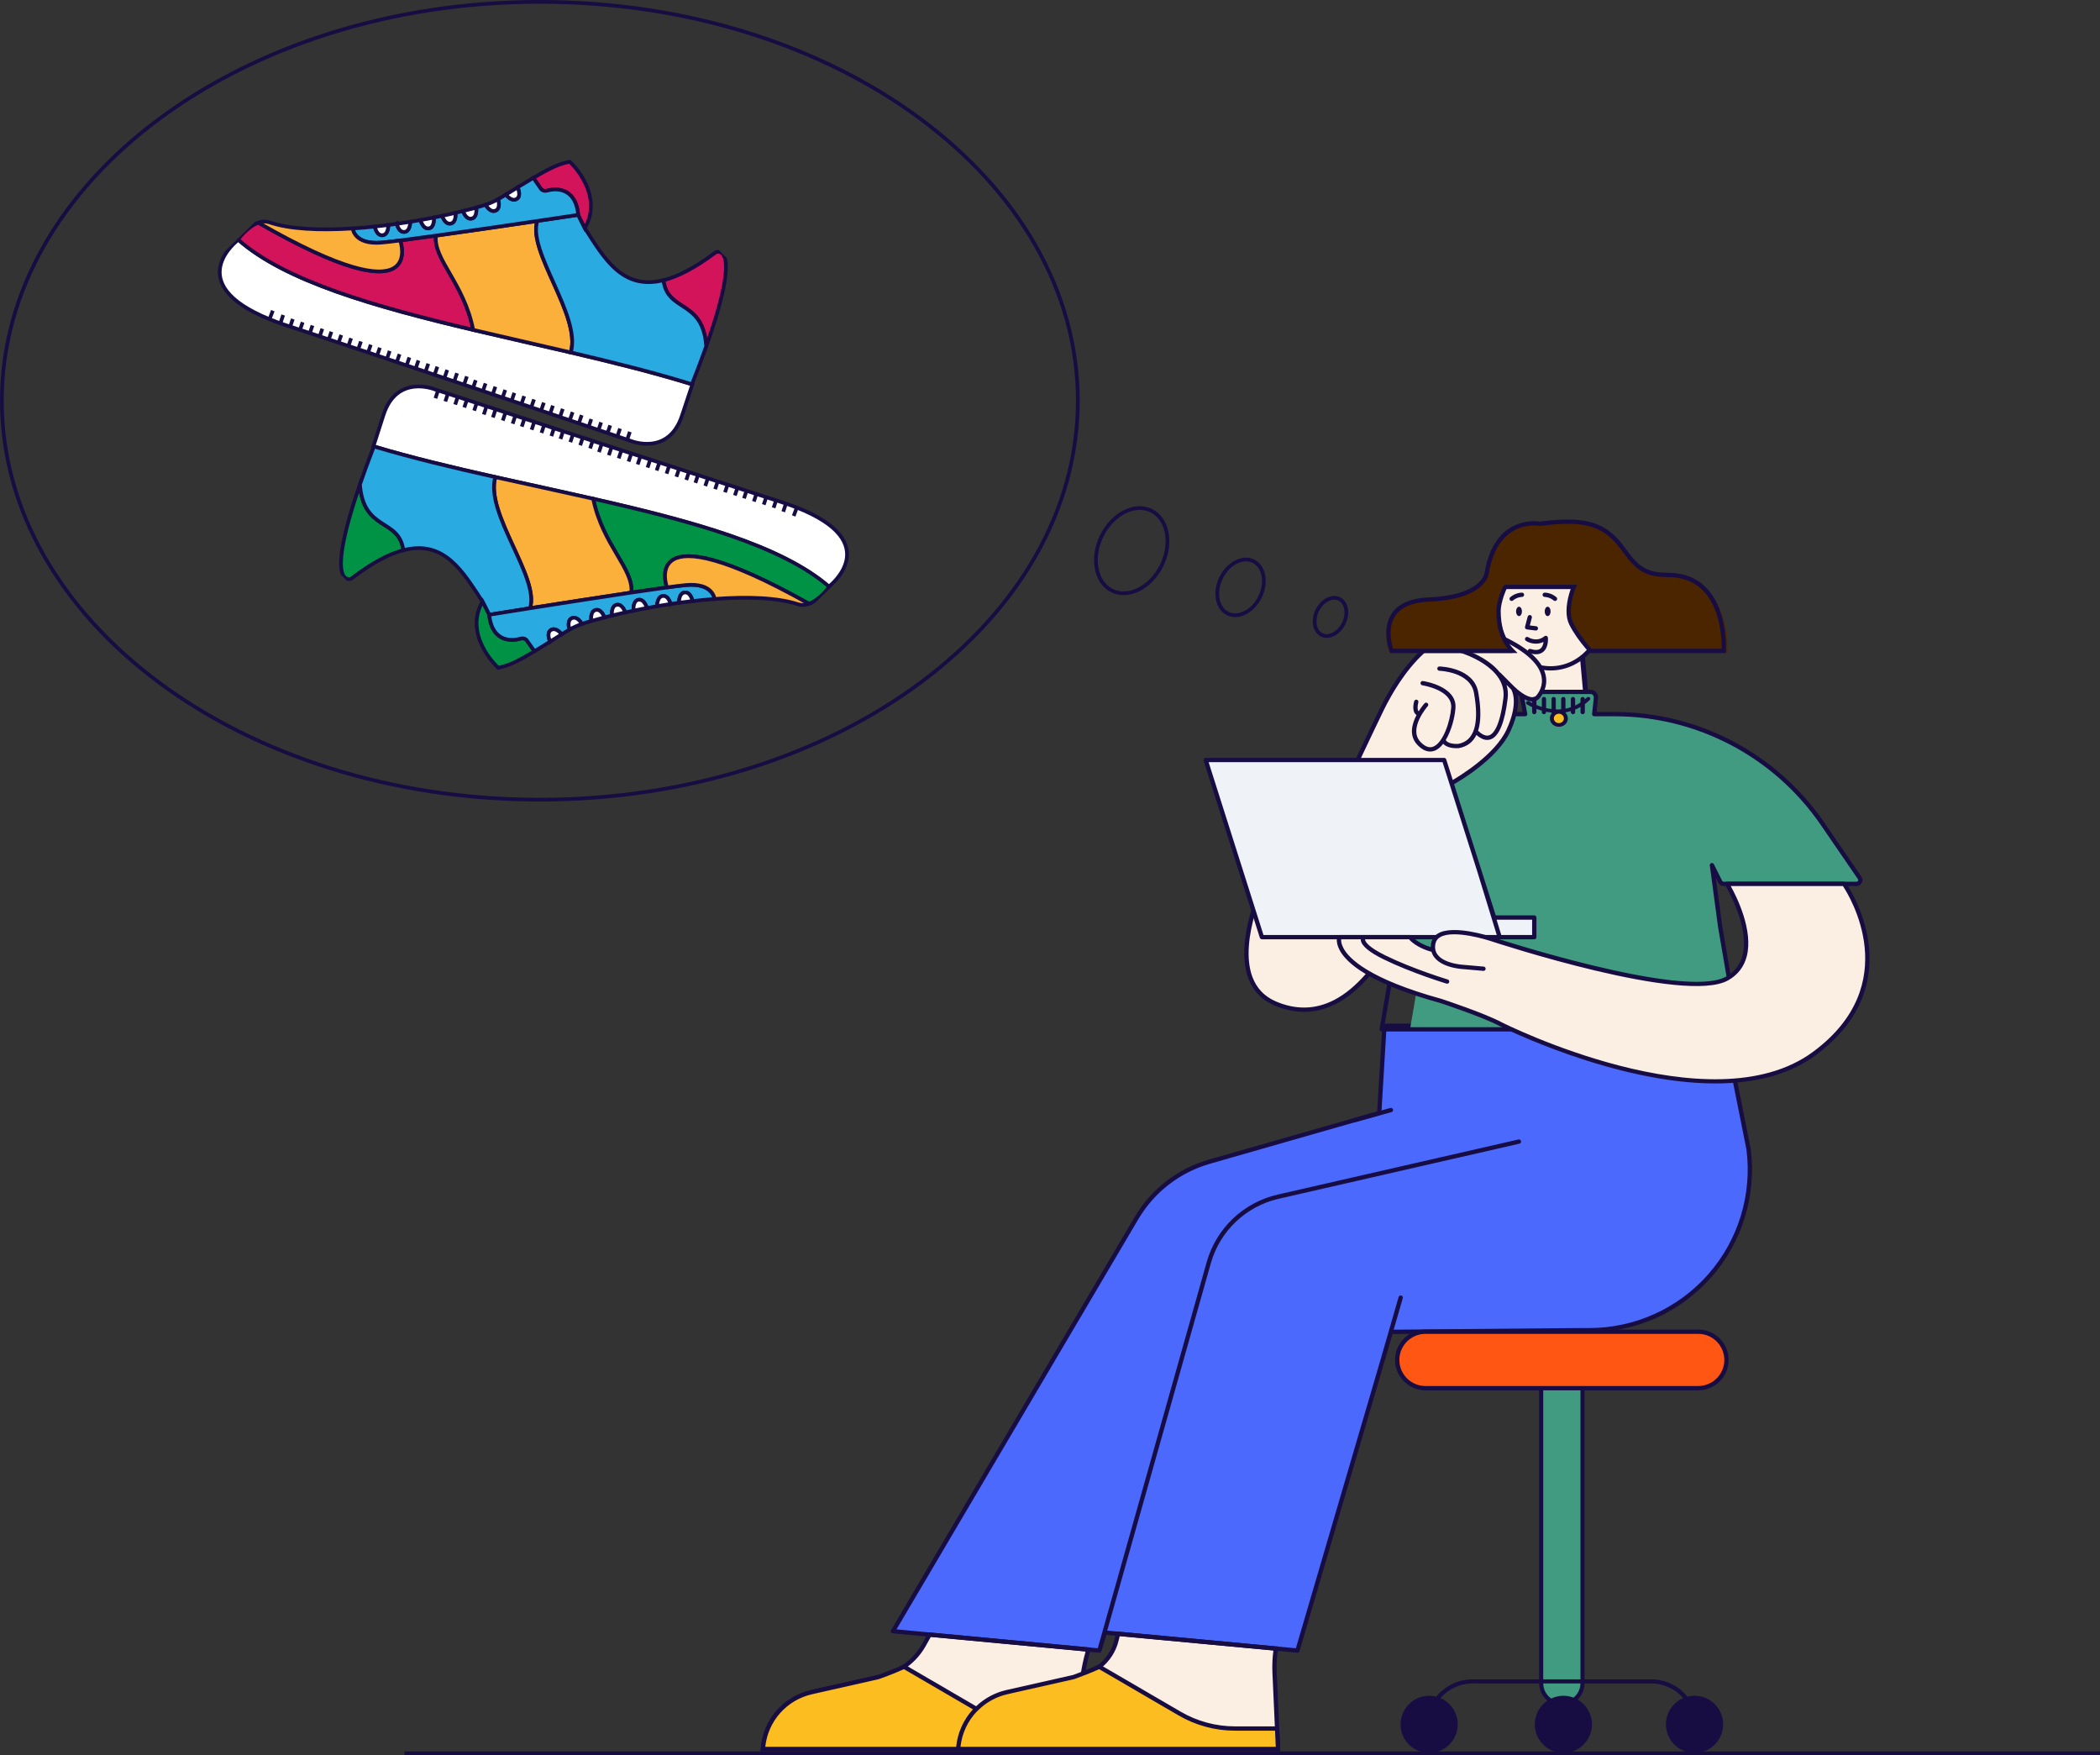 <svg width="566" height="473" viewBox="0 0 566 473" fill="none" xmlns="http://www.w3.org/2000/svg">
<rect x="0" y="0" width="566" height="473" fill="#333333" stroke="none"/>
<g clip-path="url(#clip0_866_3432)">
<path d="M126.643 57.218C126.651 58.226 126.739 59.143 126.623 60.036C126.581 60.35 126.062 60.783 125.72 60.824C125.453 60.86 124.924 60.402 124.866 60.104C124.725 59.412 124.785 58.68 124.801 57.961C124.817 57.872 124.854 57.787 124.91 57.715C124.965 57.642 125.038 57.585 125.12 57.546C125.585 57.415 126.054 57.337 126.643 57.218Z" fill="white" stroke="#170D42" stroke-miterlimit="10"/>
<path d="M113.074 60.056C113.731 59.923 114.264 59.819 114.914 59.689C115.027 60.441 115.235 61.148 115.197 61.844C115.179 62.18 114.735 62.717 114.431 62.76C114.126 62.803 113.574 62.412 113.441 62.085C113.2 61.489 113.193 60.802 113.074 60.056Z" fill="white" stroke="#170D42" stroke-miterlimit="10"/>
<path d="M120.988 58.412C120.894 59.186 120.884 59.816 120.708 60.393C120.658 60.557 119.931 60.734 119.832 60.624C119.434 60.175 119.159 59.615 118.731 58.922L120.988 58.412Z" fill="white" stroke="#170D42" stroke-miterlimit="10"/>
<path d="M130.809 56.273L132.621 55.85C132.614 56.458 132.71 56.989 132.558 57.442C132.488 57.657 131.794 57.92 131.649 57.809C131.222 57.488 130.929 56.988 130.584 56.56C130.66 56.465 130.734 56.368 130.809 56.273Z" fill="white" stroke="#170D42" stroke-miterlimit="10"/>
<path d="M99.863 62.429C100.739 62.29 101.272 62.203 102.073 62.068C101.928 62.658 101.909 63.13 101.681 63.491C101.562 63.677 100.956 63.797 100.773 63.663C100.436 63.422 100.239 62.969 99.863 62.429Z" fill="white" stroke="#170D42" stroke-miterlimit="10"/>
<path d="M107.052 61.223L108.82 60.875C109.06 61.56 108.868 62.031 108.239 62.188C107.609 62.345 107.224 62.004 107.052 61.223Z" fill="white" stroke="#170D42" stroke-miterlimit="10"/>
<path d="M186.609 103.6L183.818 112.004C180.15 123.055 169.954 118.799 169.954 118.799L169.16 118.531L166.515 117.636L163.869 116.741L161.427 115.919L158.783 115.026C153.244 113.155 146.027 110.719 138.017 108.021L135.574 107.198L132.924 106.317L130.279 105.417L127.634 104.525C119.137 101.669 110.223 98.676 101.77 95.852C100.951 95.576 100.133 95.304 99.326 95.034L96.68 94.154C95.787 93.858 94.904 93.564 94.032 93.272L91.382 92.388C90.487 92.09 89.604 91.796 88.733 91.505L86.281 90.698L83.631 89.808L80.981 88.93L78.322 88.061L77.174 87.683C75.571 87.154 74.097 86.617 72.754 86.072C48.497 76.29 64.258 64.579 64.258 64.579C76.913 75.82 101.26 82.684 127.641 88.933C136.306 90.986 145.193 92.97 153.957 95.023C165.297 97.672 176.424 100.436 186.609 103.6Z" fill="white" stroke="#170D42" stroke-miterlimit="10"/>
<path d="M72.645 86.031L73.525 83.722" stroke="#170D42" stroke-miterlimit="10"/>
<path d="M75.607 87.006L76.332 84.889" stroke="#170D42" stroke-miterlimit="10"/>
<path d="M78.192 88.086L78.916 85.967" stroke="#170D42" stroke-miterlimit="10"/>
<path d="M80.843 88.96L81.567 86.843" stroke="#170D42" stroke-miterlimit="10"/>
<path d="M83.496 89.835L84.219 87.717" stroke="#170D42" stroke-miterlimit="10"/>
<path d="M86.147 90.709L86.872 88.592" stroke="#170D42" stroke-miterlimit="10"/>
<path d="M88.596 91.516L89.32 89.398" stroke="#170D42" stroke-miterlimit="10"/>
<path d="M91.248 92.39L91.973 90.273" stroke="#170D42" stroke-miterlimit="10"/>
<path d="M93.9 93.266L94.623 91.148" stroke="#170D42" stroke-miterlimit="10"/>
<path d="M96.551 94.14L97.275 92.021" stroke="#170D42" stroke-miterlimit="10"/>
<path d="M99.203 95.013L99.928 92.896" stroke="#170D42" stroke-miterlimit="10"/>
<path d="M101.652 95.821L102.375 93.702" stroke="#170D42" stroke-miterlimit="10"/>
<path d="M104.303 96.694L105.028 94.577" stroke="#170D42" stroke-miterlimit="10"/>
<path d="M106.955 97.57L107.68 95.45" stroke="#170D42" stroke-miterlimit="10"/>
<path d="M109.607 98.444L110.331 96.327" stroke="#170D42" stroke-miterlimit="10"/>
<path d="M112.055 99.251L112.779 97.133" stroke="#170D42" stroke-miterlimit="10"/>
<path d="M114.707 100.125L115.432 98.008" stroke="#170D42" stroke-miterlimit="10"/>
<path d="M117.156 100.933L117.879 98.814" stroke="#170D42" stroke-miterlimit="10"/>
<path d="M119.807 101.806L120.532 99.689" stroke="#170D42" stroke-miterlimit="10"/>
<path d="M122.459 102.682L123.184 100.562" stroke="#170D42" stroke-miterlimit="10"/>
<path d="M125.111 103.556L125.836 101.439" stroke="#170D42" stroke-miterlimit="10"/>
<path d="M127.492 104.568L128.215 102.45" stroke="#170D42" stroke-miterlimit="10"/>
<path d="M130.144 105.441L130.868 103.324" stroke="#170D42" stroke-miterlimit="10"/>
<path d="M132.795 106.315L133.52 104.198" stroke="#170D42" stroke-miterlimit="10"/>
<path d="M135.448 107.19L136.172 105.071" stroke="#170D42" stroke-miterlimit="10"/>
<path d="M137.896 107.996L138.62 105.879" stroke="#170D42" stroke-miterlimit="10"/>
<path d="M140.547 108.872L141.271 106.754" stroke="#170D42" stroke-miterlimit="10"/>
<path d="M143.199 109.746L143.924 107.629" stroke="#170D42" stroke-miterlimit="10"/>
<path d="M145.852 110.621L146.575 108.502" stroke="#170D42" stroke-miterlimit="10"/>
<path d="M148.299 111.427L149.024 109.31" stroke="#170D42" stroke-miterlimit="10"/>
<path d="M150.953 112.302L151.676 110.183" stroke="#170D42" stroke-miterlimit="10"/>
<path d="M153.603 113.177L154.328 111.06" stroke="#170D42" stroke-miterlimit="10"/>
<path d="M156.051 113.984L156.775 111.866" stroke="#170D42" stroke-miterlimit="10"/>
<path d="M158.635 115.062L159.36 112.945" stroke="#170D42" stroke-miterlimit="10"/>
<path d="M161.289 115.937L162.012 113.819" stroke="#170D42" stroke-miterlimit="10"/>
<path d="M163.736 116.743L164.461 114.626" stroke="#170D42" stroke-miterlimit="10"/>
<path d="M166.389 117.618L167.112 115.5" stroke="#170D42" stroke-miterlimit="10"/>
<path d="M169.041 118.492L169.764 116.373" stroke="#170D42" stroke-miterlimit="10"/>
<path d="M110.572 59.774C110.575 59.698 110.573 59.654 110.573 59.654" stroke="#170D42" stroke-miterlimit="10"/>
<path d="M106.95 60.323C106.927 60.228 106.916 60.168 106.916 60.168" stroke="#170D42" stroke-miterlimit="10"/>
<path d="M122.755 57.372L122.751 57.336" stroke="#170D42" stroke-miterlimit="10"/>
<path d="M119.178 58.17L119.166 58.13" stroke="#170D42" stroke-miterlimit="10"/>
<path d="M128.347 55.951C128.349 55.942 128.348 55.934 128.344 55.926" stroke="#170D42" stroke-miterlimit="10"/>
<path d="M124.804 56.88L124.791 56.835" stroke="#170D42" stroke-miterlimit="10"/>
<path d="M130.897 55.181L130.874 55.143" stroke="#170D42" stroke-miterlimit="10"/>
<path d="M139.489 50.505L139.479 50.495" stroke="#170D42" stroke-miterlimit="10"/>
<path d="M136.365 52.429C136.355 52.42 136.346 52.411 136.338 52.401" stroke="#170D42" stroke-miterlimit="10"/>
<path d="M116.933 58.632L116.926 58.566" stroke="#170D42" stroke-miterlimit="10"/>
<path d="M127.524 88.891L127.526 88.889" stroke="#170D42" stroke-miterlimit="10"/>
<path d="M190.357 93.461L190.345 93.341" stroke="#170D42" stroke-miterlimit="10"/>
<path d="M178.808 75.525L178.804 75.48" stroke="#170D42" stroke-miterlimit="10"/>
<path d="M127.52 88.883C101.141 82.645 76.784 75.778 64.139 64.54C64.139 64.54 66.645 61.086 69.643 60.009C115.676 86.47 107.865 64.799 107.865 64.799C110.502 64.464 113.824 64.013 117.476 63.497C116.767 69.936 125.066 76.295 127.52 88.883Z" fill="#D4145A" stroke="#170D42" stroke-miterlimit="10"/>
<path d="M153.842 94.979C145.078 92.927 136.187 90.938 127.534 88.897C125.072 76.304 116.775 69.944 117.491 63.513C126.259 62.291 136.968 60.722 144.838 59.56C142.051 67.752 156.751 85.159 153.842 94.979Z" fill="#FBB03B" stroke="#170D42" stroke-miterlimit="10"/>
<path d="M190.346 93.341C189.48 80.597 179.918 84.259 178.808 75.524C182.664 74.567 187.277 72.224 192.915 67.989C192.919 67.987 200.534 64.638 190.346 93.341Z" fill="#D4145A" stroke="#170D42" stroke-miterlimit="10"/>
<path d="M190.345 93.341C189.269 96.376 187.992 99.768 186.492 103.555C176.309 100.392 165.18 97.627 153.842 94.97C156.751 85.149 142.054 67.746 144.828 59.537C151.29 58.579 155.84 57.893 155.84 57.893L157.605 61.454C162.815 69.538 167.686 78.276 178.808 75.515C179.918 84.259 189.48 80.597 190.345 93.341Z" fill="#29ABE2" stroke="#170D42" stroke-miterlimit="10"/>
<path d="M157.605 61.463L155.84 57.902C155.084 49.953 149.103 50.926 147.615 51.354C146.126 51.781 145.645 50.705 145.645 50.705L143.737 47.946C148.938 44.884 150.787 44.179 153.562 43.576C157.344 47.288 161.734 54.514 157.605 61.463Z" fill="#D4145A" stroke="#170D42" stroke-miterlimit="10"/>
<path d="M155.84 57.902C155.84 57.902 151.29 58.588 144.829 59.544C136.96 60.712 126.253 62.279 117.481 63.499C113.819 64.009 110.497 64.459 107.868 64.802C105.559 65.096 103.775 65.302 102.744 65.384C95.495 65.964 95.086 61.703 95.08 61.561C97.041 61.444 99.015 61.271 101.024 61.052C101.024 61.052 101.473 63.528 103.105 63.386C104.738 63.243 104.67 60.717 104.667 60.628C105.426 60.531 106.184 60.429 106.943 60.322L106.951 60.314C107.083 60.852 107.617 62.614 109 62.494C110.427 62.37 110.562 60.284 110.575 59.763C111.498 59.612 112.415 59.457 113.327 59.297C113.327 59.297 113.983 61.811 115.602 61.535C117.076 61.292 116.968 59.03 116.935 58.62C117.696 58.475 118.447 58.319 119.188 58.153C119.288 58.464 119.991 60.51 121.483 60.224C122.974 59.938 122.798 57.667 122.766 57.355C123.46 57.196 124.141 57.029 124.809 56.856C124.921 57.182 125.673 59.208 127.145 58.877C128.617 58.547 128.387 56.187 128.352 55.927C128.784 55.805 129.214 55.684 129.639 55.568C130.065 55.451 130.487 55.311 130.904 55.164C131.063 55.456 132.147 57.315 133.549 56.756C135.018 56.17 134.309 53.842 134.257 53.675C134.652 53.463 135.038 53.242 135.423 52.999C135.747 52.8 136.063 52.604 136.373 52.411C136.564 52.669 137.898 54.38 139.216 53.632C140.581 52.856 139.583 50.675 139.495 50.488C141.132 49.485 142.531 48.644 143.744 47.929L145.654 50.687C145.654 50.687 146.133 51.766 147.623 51.337C149.113 50.908 155.085 49.952 155.84 57.902Z" fill="#29ABE2" stroke="#170D42" stroke-miterlimit="10"/>
<path d="M69.637 60.015C70.573 59.642 71.608 59.599 72.57 59.894C77.982 61.769 86.157 62.141 95.07 61.566C95.083 61.7 95.492 65.961 102.741 65.381C103.772 65.299 105.556 65.093 107.865 64.799C107.865 64.799 115.676 86.47 69.637 60.015Z" fill="#FBB03B" stroke="#170D42" stroke-miterlimit="10"/>
<path d="M103.096 63.389C101.464 63.531 101.015 61.055 101.015 61.055C102.228 60.928 103.443 60.787 104.658 60.632C104.66 60.72 104.698 63.249 103.096 63.389Z" fill="white" stroke="#170D42" stroke-miterlimit="10"/>
<path d="M108.998 62.502C107.612 62.625 107.085 60.857 106.95 60.322C108.162 60.151 109.372 59.968 110.577 59.774C110.56 60.292 110.425 62.378 108.998 62.502Z" fill="white" stroke="#170D42" stroke-miterlimit="10"/>
<path d="M115.6 61.542C113.986 61.814 113.326 59.304 113.326 59.304C114.543 59.089 115.746 58.864 116.933 58.628C116.966 59.037 117.068 61.294 115.6 61.542Z" fill="white" stroke="#170D42" stroke-miterlimit="10"/>
<path d="M121.475 60.24C119.988 60.522 119.282 58.482 119.18 58.169C120.396 57.912 121.588 57.645 122.757 57.37C122.788 57.682 122.971 59.953 121.475 60.24Z" fill="white" stroke="#170D42" stroke-miterlimit="10"/>
<path d="M127.139 58.899C125.66 59.235 124.914 57.204 124.803 56.877C126.02 56.574 127.201 56.264 128.346 55.948C128.384 56.209 128.65 58.562 127.139 58.899Z" fill="white" stroke="#170D42" stroke-miterlimit="10"/>
<path d="M133.541 56.773C132.139 57.332 131.059 55.469 130.896 55.181C132.054 54.775 133.178 54.277 134.257 53.691C134.302 53.857 135.01 56.187 133.541 56.773Z" fill="white" stroke="#170D42" stroke-miterlimit="10"/>
<path d="M139.209 53.648C137.89 54.397 136.556 52.685 136.365 52.428C137.487 51.729 138.523 51.092 139.471 50.518C139.471 50.518 139.482 50.507 139.486 50.503C139.581 50.686 140.573 52.873 139.209 53.648Z" fill="white" stroke="#170D42" stroke-miterlimit="10"/>
<path d="M161.062 166.064C161.044 165.056 160.947 164.139 161.054 163.246C161.093 162.929 161.607 162.494 161.95 162.447C162.215 162.41 162.745 162.855 162.81 163.161C162.957 163.85 162.909 164.585 162.896 165.301C162.881 165.391 162.845 165.476 162.79 165.549C162.735 165.622 162.664 165.681 162.581 165.72C162.125 165.864 161.649 165.937 161.062 166.064Z" fill="white" stroke="#170D42" stroke-miterlimit="10"/>
<path d="M174.605 163.095C173.949 163.232 173.425 163.349 172.769 163.478C172.642 162.734 172.433 162.022 172.466 161.325C172.481 160.986 172.919 160.446 173.225 160.401C173.531 160.357 174.084 160.74 174.219 161.065C174.461 161.66 174.476 162.349 174.605 163.095Z" fill="white" stroke="#170D42" stroke-miterlimit="10"/>
<path d="M166.706 164.813C166.791 164.039 166.795 163.41 166.966 162.831C167.015 162.665 167.739 162.482 167.832 162.583C168.235 163.027 168.514 163.586 168.95 164.274C168.107 164.481 167.543 164.616 166.706 164.813Z" fill="white" stroke="#170D42" stroke-miterlimit="10"/>
<path d="M156.904 167.048C156.382 167.178 155.861 167.304 155.097 167.49C155.104 166.882 154.998 166.352 155.145 165.896C155.214 165.681 155.904 165.41 156.05 165.519C156.48 165.838 156.778 166.333 157.127 166.76C157.052 166.855 156.978 166.952 156.904 167.048Z" fill="white" stroke="#170D42" stroke-miterlimit="10"/>
<path d="M187.786 160.581L185.575 160.972C185.714 160.382 185.725 159.896 185.953 159.544C186.072 159.358 186.674 159.234 186.859 159.365C187.211 159.603 187.408 160.051 187.786 160.581Z" fill="white" stroke="#170D42" stroke-miterlimit="10"/>
<path d="M180.614 161.865C179.981 161.998 179.436 162.118 178.846 162.233C178.6 161.551 178.792 161.083 179.416 160.914C180.04 160.745 180.436 161.087 180.614 161.865Z" fill="white" stroke="#170D42" stroke-miterlimit="10"/>
<path d="M100.645 120.27L103.351 111.839C106.913 100.753 117.151 104.91 117.151 104.91L117.946 105.177L120.603 106.043L123.259 106.909L125.711 107.708L128.367 108.574C133.922 110.389 141.163 112.754 149.194 115.375L151.644 116.172L154.3 117.038L156.955 117.902L159.61 118.766C168.132 121.537 177.078 124.446 185.559 127.188L188.011 127.98L190.664 128.843L193.317 129.706L195.969 130.567L198.621 131.428L201.076 132.218L203.728 133.079L206.378 133.938L209.041 134.789L210.195 135.161C211.804 135.674 213.283 136.196 214.631 136.727C238.995 146.268 223.349 158.134 223.349 158.134C210.584 147.016 186.171 140.39 159.723 134.408C151.064 132.394 142.156 130.5 133.375 128.534C122.014 125.99 110.859 123.333 100.645 120.27Z" fill="white" stroke="#170D42" stroke-miterlimit="10"/>
<path d="M214.777 136.725L213.919 139.042" stroke="#170D42" stroke-miterlimit="10"/>
<path d="M211.805 135.778L211.101 137.901" stroke="#170D42" stroke-miterlimit="10"/>
<path d="M209.21 134.722L208.506 136.849" stroke="#170D42" stroke-miterlimit="10"/>
<path d="M206.551 133.875L205.845 136" stroke="#170D42" stroke-miterlimit="10"/>
<path d="M203.89 133.026L203.186 135.152" stroke="#170D42" stroke-miterlimit="10"/>
<path d="M201.23 132.178L200.525 134.303" stroke="#170D42" stroke-miterlimit="10"/>
<path d="M198.772 131.394L198.07 133.519" stroke="#170D42" stroke-miterlimit="10"/>
<path d="M196.112 130.547L195.409 132.67" stroke="#170D42" stroke-miterlimit="10"/>
<path d="M193.451 129.698L192.749 131.823" stroke="#170D42" stroke-miterlimit="10"/>
<path d="M190.792 128.85L190.088 130.974" stroke="#170D42" stroke-miterlimit="10"/>
<path d="M188.131 128.001L187.428 130.126" stroke="#170D42" stroke-miterlimit="10"/>
<path d="M185.676 127.218L184.972 129.344" stroke="#170D42" stroke-miterlimit="10"/>
<path d="M183.016 126.37L182.311 128.495" stroke="#170D42" stroke-miterlimit="10"/>
<path d="M180.355 125.521L179.651 127.647" stroke="#170D42" stroke-miterlimit="10"/>
<path d="M177.694 124.672L176.99 126.798" stroke="#170D42" stroke-miterlimit="10"/>
<path d="M175.237 123.89L174.535 126.015" stroke="#170D42" stroke-miterlimit="10"/>
<path d="M172.578 123.042L171.874 125.165" stroke="#170D42" stroke-miterlimit="10"/>
<path d="M170.123 122.259L169.417 124.384" stroke="#170D42" stroke-miterlimit="10"/>
<path d="M167.461 121.41L166.758 123.536" stroke="#170D42" stroke-miterlimit="10"/>
<path d="M164.8 120.56L164.097 122.687" stroke="#170D42" stroke-miterlimit="10"/>
<path d="M162.141 119.713L161.436 121.838" stroke="#170D42" stroke-miterlimit="10"/>
<path d="M159.75 118.725L159.047 120.851" stroke="#170D42" stroke-miterlimit="10"/>
<path d="M157.089 117.876L156.385 120.002" stroke="#170D42" stroke-miterlimit="10"/>
<path d="M154.43 117.028L153.726 119.154" stroke="#170D42" stroke-miterlimit="10"/>
<path d="M151.769 116.179L151.065 118.305" stroke="#170D42" stroke-miterlimit="10"/>
<path d="M149.312 115.397L148.61 117.522" stroke="#170D42" stroke-miterlimit="10"/>
<path d="M146.652 114.549L145.949 116.673" stroke="#170D42" stroke-miterlimit="10"/>
<path d="M143.991 113.7L143.289 115.825" stroke="#170D42" stroke-miterlimit="10"/>
<path d="M141.332 112.853L140.628 114.976" stroke="#170D42" stroke-miterlimit="10"/>
<path d="M138.875 112.068L138.171 114.194" stroke="#170D42" stroke-miterlimit="10"/>
<path d="M136.215 111.22L135.51 113.345" stroke="#170D42" stroke-miterlimit="10"/>
<path d="M133.554 110.371L132.851 112.497" stroke="#170D42" stroke-miterlimit="10"/>
<path d="M131.098 109.589L130.396 111.714" stroke="#170D42" stroke-miterlimit="10"/>
<path d="M128.505 108.535L127.799 110.66" stroke="#170D42" stroke-miterlimit="10"/>
<path d="M125.843 107.686L125.14 109.812" stroke="#170D42" stroke-miterlimit="10"/>
<path d="M123.387 106.904L122.685 109.029" stroke="#170D42" stroke-miterlimit="10"/>
<path d="M120.727 106.057L120.024 108.18" stroke="#170D42" stroke-miterlimit="10"/>
<path d="M118.066 105.207L117.364 107.332" stroke="#170D42" stroke-miterlimit="10"/>
<path d="M177.107 163.351C177.106 163.428 177.109 163.471 177.109 163.471" stroke="#170D42" stroke-miterlimit="10"/>
<path d="M180.725 162.766L180.76 162.92" stroke="#170D42" stroke-miterlimit="10"/>
<path d="M164.948 165.872L164.952 165.908" stroke="#170D42" stroke-miterlimit="10"/>
<path d="M168.516 165.036L168.528 165.076" stroke="#170D42" stroke-miterlimit="10"/>
<path d="M159.371 167.349L159.372 167.373" stroke="#170D42" stroke-miterlimit="10"/>
<path d="M162.904 166.385L162.919 166.428" stroke="#170D42" stroke-miterlimit="10"/>
<path d="M153.489 169.661L153.497 169.67" stroke="#170D42" stroke-miterlimit="10"/>
<path d="M156.829 168.141L156.852 168.18" stroke="#170D42" stroke-miterlimit="10"/>
<path d="M148.282 172.9L148.293 172.911" stroke="#170D42" stroke-miterlimit="10"/>
<path d="M151.387 170.945L151.416 170.975" stroke="#170D42" stroke-miterlimit="10"/>
<path d="M170.757 164.556L170.764 164.622" stroke="#170D42" stroke-miterlimit="10"/>
<path d="M159.871 134.399L159.871 134.402" stroke="#170D42" stroke-miterlimit="10"/>
<path d="M108.718 148.267L108.723 148.313" stroke="#170D42" stroke-miterlimit="10"/>
<path d="M159.871 134.402C186.316 140.387 210.728 147.013 223.496 158.128C223.496 158.128 221.025 161.605 218.04 162.707C171.741 136.706 179.765 158.3 179.765 158.3C177.131 158.659 173.814 159.142 170.159 159.687C170.812 153.249 162.453 146.97 159.871 134.402Z" fill="#009245" stroke="#170D42" stroke-miterlimit="10"/>
<path d="M133.494 128.57C142.278 130.538 151.179 132.429 159.871 134.402C162.453 146.97 170.809 153.252 170.159 159.687C161.402 160.993 150.709 162.667 142.849 163.904C145.549 155.679 130.681 138.42 133.494 128.57Z" fill="#FBB03B" stroke="#170D42" stroke-miterlimit="10"/>
<path d="M97.007 130.565C97.997 143.298 107.523 139.545 108.718 148.267C104.871 149.262 100.281 151.65 94.685 155.939C94.682 155.942 87.1 159.365 97.007 130.565Z" fill="#009245" stroke="#170D42" stroke-miterlimit="10"/>
<path d="M97.007 130.565C98.054 127.522 99.296 124.113 100.764 120.309C110.979 123.372 122.133 126.029 133.494 128.57C130.681 138.42 145.551 155.681 142.853 163.912C136.402 164.933 131.861 165.665 131.861 165.665L130.055 162.124C124.759 154.087 119.813 145.408 108.713 148.271C107.523 139.545 97.997 143.298 97.007 130.565Z" fill="#29ABE2" stroke="#170D42" stroke-miterlimit="10"/>
<path d="M130.055 162.124L131.854 165.667C132.687 173.609 138.659 172.578 140.145 172.135C141.63 171.693 142.118 172.766 142.118 172.766L144.063 175.498C138.89 178.61 137.05 179.334 134.284 179.97C130.457 176.293 125.997 169.109 130.055 162.124Z" fill="#009245" stroke="#170D42" stroke-miterlimit="10"/>
<path d="M131.858 165.662C131.858 165.662 136.402 164.933 142.849 163.91C150.708 162.669 161.393 161.002 170.161 159.691C173.817 159.145 177.134 158.662 179.768 158.303C182.073 157.986 183.856 157.76 184.88 157.676C192.12 157.027 192.573 161.284 192.586 161.418C190.634 161.563 188.649 161.753 186.649 161.985C186.649 161.985 186.174 159.514 184.542 159.672C182.911 159.831 183.005 162.357 183.007 162.445C182.248 162.547 181.49 162.657 180.734 162.773L180.726 162.78C180.59 162.244 180.038 160.488 178.655 160.62C177.231 160.756 177.114 162.845 177.108 163.368C176.186 163.526 175.27 163.689 174.359 163.859C174.359 163.859 173.674 161.358 172.063 161.645C170.599 161.907 170.722 164.161 170.759 164.57C170.007 164.726 169.261 164.886 168.52 165.053C168.417 164.742 167.69 162.708 166.207 163C164.725 163.292 164.916 165.57 164.954 165.881C164.262 166.049 163.578 166.217 162.903 166.388C162.789 166.061 162.015 164.045 160.546 164.391C159.077 164.736 159.328 167.087 159.366 167.35C158.934 167.472 158.503 167.595 158.086 167.723C157.67 167.852 157.241 167.989 156.828 168.142C156.665 167.85 155.563 166.003 154.164 166.574C152.701 167.175 153.433 169.5 153.486 169.661C153.096 169.878 152.721 170.11 152.327 170.349C152.007 170.554 151.692 170.752 151.384 170.948C151.189 170.691 149.841 168.995 148.529 169.754C147.172 170.543 148.19 172.713 148.281 172.901C146.653 173.919 145.263 174.776 144.056 175.502L142.12 172.761C142.12 172.761 141.629 171.688 140.145 172.132C138.661 172.577 132.692 173.607 131.858 165.662Z" fill="#29ABE2" stroke="#170D42" stroke-miterlimit="10"/>
<path d="M218.039 162.709C217.106 163.09 216.073 163.143 215.108 162.858C209.678 161.037 201.499 160.743 192.593 161.406C192.579 161.272 192.127 157.013 184.886 157.664C183.854 157.755 182.073 157.98 179.774 158.291C179.765 158.3 171.741 136.706 218.039 162.709Z" fill="#FBB03B" stroke="#170D42" stroke-miterlimit="10"/>
<path d="M184.547 159.662C186.178 159.503 186.653 161.974 186.653 161.974C185.44 162.113 184.226 162.267 183.012 162.434C183.007 162.349 182.942 159.822 184.547 159.662Z" fill="white" stroke="#170D42" stroke-miterlimit="10"/>
<path d="M178.653 160.606C180.034 160.477 180.588 162.23 180.725 162.766C179.515 162.95 178.309 163.146 177.107 163.354C177.113 162.831 177.221 160.75 178.653 160.606Z" fill="white" stroke="#170D42" stroke-miterlimit="10"/>
<path d="M172.06 161.633C173.671 161.346 174.356 163.847 174.356 163.847C173.142 164.074 171.94 164.315 170.756 164.558C170.722 164.149 170.598 161.893 172.06 161.633Z" fill="white" stroke="#170D42" stroke-miterlimit="10"/>
<path d="M166.201 162.991C167.687 162.696 168.414 164.73 168.514 165.044C167.301 165.31 166.112 165.594 164.945 165.875C164.912 165.562 164.707 163.292 166.201 162.991Z" fill="white" stroke="#170D42" stroke-miterlimit="10"/>
<path d="M160.546 164.388C162.015 164.042 162.787 166.06 162.904 166.385C161.687 166.699 160.509 167.021 159.369 167.35C159.329 167.092 159.042 164.737 160.546 164.388Z" fill="white" stroke="#170D42" stroke-miterlimit="10"/>
<path d="M154.167 166.574C155.566 166.003 156.668 167.85 156.83 168.142C155.68 168.558 154.564 169.064 153.493 169.657C153.436 169.5 152.704 167.175 154.167 166.574Z" fill="white" stroke="#170D42" stroke-miterlimit="10"/>
<path d="M148.532 169.754C149.844 168.995 151.192 170.691 151.387 170.948C150.27 171.654 149.241 172.301 148.299 172.889C148.299 172.889 148.29 172.898 148.285 172.903C148.193 172.713 147.175 170.543 148.532 169.754Z" fill="white" stroke="#170D42" stroke-miterlimit="10"/>
</g>
<path d="M290.5 108C290.5 137.628 274.322 164.492 248.086 183.966C221.85 203.44 185.582 215.5 145.5 215.5C105.418 215.5 69.15 203.44 42.914 183.966C16.678 164.492 0.5 137.628 0.5 108C0.5 78.371 16.678 51.508 42.914 32.034C69.15 12.56 105.418 0.5 145.5 0.5C185.582 0.5 221.85 12.56 248.086 32.034C274.322 51.508 290.5 78.371 290.5 108Z" stroke="#170D42"/>
<path d="M313.106 152.342C311.638 155.355 309.387 157.614 306.957 158.841C304.527 160.067 301.946 160.252 299.759 159.186C297.571 158.119 296.127 155.973 295.596 153.303C295.064 150.633 295.457 147.469 296.926 144.455C298.395 141.442 300.645 139.183 303.076 137.957C305.505 136.73 308.086 136.545 310.274 137.612C312.461 138.678 313.906 140.824 314.437 143.494C314.968 146.164 314.575 149.328 313.106 152.342Z" stroke="#170D42"/>
<path d="M339.619 160.849C338.652 162.833 337.174 164.314 335.585 165.115C333.997 165.917 332.329 166.029 330.924 165.345C329.519 164.66 328.58 163.276 328.233 161.532C327.886 159.787 328.141 157.709 329.108 155.726C330.075 153.742 331.554 152.261 333.142 151.459C334.73 150.658 336.399 150.545 337.803 151.23C339.208 151.915 340.148 153.298 340.495 155.043C340.842 156.788 340.586 158.865 339.619 160.849Z" stroke="#170D42"/>
<path d="M362.171 167.991C361.502 169.362 360.482 170.381 359.394 170.93C358.306 171.479 357.18 171.549 356.24 171.091C355.3 170.633 354.661 169.703 354.423 168.508C354.186 167.312 354.36 165.881 355.028 164.509C355.697 163.138 356.717 162.119 357.805 161.57C358.893 161.021 360.019 160.951 360.959 161.409C361.898 161.867 362.538 162.797 362.775 163.992C363.013 165.188 362.839 166.619 362.171 167.991Z" stroke="#170D42"/>
<line x1="109" y1="472.5" x2="566" y2="472.5" stroke="#170D42"/>
<path fill-rule="evenodd" clip-rule="evenodd" d="M464.659 276.422H373.139L371.739 299.944L326.003 313.045C317.718 315.419 310.66 320.879 306.283 328.302L240.666 439.581L296.299 444.808L297.793 439.954L349.691 444.808L374.894 358.918L424.945 358.472H428.349C454.458 358.472 474.623 335.529 471.274 309.636L464.659 276.422Z" fill="#4B69FD"/>
<path fill-rule="evenodd" clip-rule="evenodd" d="M343.874 444.265L301.344 440.287L300.944 441.96C300.26 444.824 298.612 447.366 296.278 449.162C294.957 450.179 293.445 450.91 291.84 451.351C292.18 449.044 292.686 446.765 293.352 444.531L250.558 440.511L249.007 443.281C247.858 445.33 246.307 447.125 244.445 448.557V448.558C242.448 450.092 240.142 451.176 237.685 451.731L218.803 455.994C211.512 457.641 206.157 463.867 205.623 471.323H344.457L343.53 450.779C343.431 448.6 343.547 446.417 343.874 444.265Z" fill="#FBEFE3"/>
<path fill-rule="evenodd" clip-rule="evenodd" d="M206.256 470.744H343.85L342.95 450.804C342.86 448.8 342.949 446.779 343.215 444.785L301.79 440.911L301.507 442.094C300.794 445.077 299.063 447.751 296.631 449.621C295.27 450.669 293.71 451.438 291.993 451.91L291.137 452.145L291.266 451.267C291.574 449.178 292.022 447.088 292.6 445.044L250.879 441.123L249.512 443.564C248.318 445.694 246.733 447.529 244.797 449.016C242.749 450.592 240.333 451.727 237.812 452.296L218.93 456.56C212.04 458.115 207.016 463.774 206.256 470.744ZM345.063 471.903H205L205.044 471.282C205.602 463.515 211.079 457.144 218.675 455.429L237.556 451.166C239.914 450.633 242.174 449.572 244.092 448.098C245.901 446.706 247.384 444.989 248.5 442.998L250.237 439.899L294.109 444.02L293.907 444.697C293.338 446.606 292.885 448.56 292.557 450.52C293.787 450.087 294.917 449.477 295.924 448.702C298.146 446.993 299.729 444.55 300.381 441.824L300.896 439.664L344.539 443.745L344.447 444.352C344.126 446.467 344.012 448.621 344.108 450.752L345.063 471.903Z" fill="#170D42"/>
<path fill-rule="evenodd" clip-rule="evenodd" d="M364.921 302.491C364.667 302.491 364.434 302.323 364.363 302.067C364.277 301.759 364.457 301.439 364.765 301.353L374.739 298.583C375.047 298.499 375.367 298.678 375.452 298.987C375.537 299.295 375.358 299.615 375.049 299.7L365.076 302.471C365.024 302.484 364.972 302.491 364.921 302.491Z" fill="#170D42"/>
<path fill-rule="evenodd" clip-rule="evenodd" d="M428.351 357.892H424.941L375.629 358.332L378.079 349.851C378.168 349.544 377.991 349.223 377.683 349.134C377.377 349.048 377.055 349.222 376.965 349.53L372.362 365.464C372.357 365.478 372.361 365.493 372.358 365.507L349.271 444.187L298.418 439.431L326.34 340.452C328.799 331.741 335.805 325.076 344.629 323.056L409.519 308.205C409.831 308.133 410.025 307.822 409.953 307.51C409.883 307.199 409.573 307 409.259 307.075L344.37 321.927C335.133 324.041 327.797 331.018 325.225 340.138L295.873 444.187L241.629 439.09L306.783 328.597C311.104 321.269 317.986 315.945 326.164 313.603L371.9 300.501C372.136 300.433 372.305 300.225 372.319 299.979L373.687 277.001H464.151L470.7 309.71C472.275 321.887 468.529 334.159 460.424 343.381C452.318 352.602 440.628 357.892 428.351 357.892ZM465.234 276.348C465.197 276.058 464.951 275.842 464.659 275.842H373.141C372.833 275.842 372.58 276.081 372.562 276.387L371.187 299.5L325.844 312.489C317.38 314.913 310.257 320.425 305.785 328.008L240.167 439.287C240.066 439.458 240.06 439.668 240.149 439.846C240.24 440.022 240.415 440.14 240.612 440.159L296.245 445.386C296.253 445.387 296.26 445.383 296.268 445.385C296.279 445.385 296.289 445.388 296.299 445.388C296.31 445.388 296.318 445.379 296.328 445.379C296.442 445.371 296.546 445.339 296.636 445.277C296.644 445.27 296.651 445.261 296.66 445.254C296.747 445.184 296.817 445.092 296.853 444.979L298.208 440.576L349.638 445.386C349.657 445.388 349.674 445.388 349.692 445.388C349.947 445.388 350.175 445.221 350.248 444.972L375.33 359.493L424.947 359.051H428.351C440.962 359.051 452.968 353.619 461.295 344.146C469.621 334.675 473.468 322.068 471.849 309.562L465.234 276.348Z" fill="#170D42"/>
<path fill-rule="evenodd" clip-rule="evenodd" d="M344.208 465.812H332.827C327.611 465.812 322.487 464.429 317.979 461.803L296.278 449.162C293.597 450.434 289.338 451.949 289.338 451.949L271.421 455.994C268.219 456.718 265.391 458.326 263.18 460.533L243.659 449.162C240.977 450.434 236.718 451.949 236.718 451.949L218.803 455.994C211.512 457.641 206.157 463.868 205.623 471.324H258.242V471.322V471.324H344.457L344.208 465.812Z" fill="#FCBD21"/>
<path fill-rule="evenodd" clip-rule="evenodd" d="M257.71 470.744H206.256C207.016 463.774 212.04 458.115 218.93 456.56L236.913 452.495C237.082 452.435 240.953 451.055 243.629 449.816L262.228 460.65C259.73 463.365 258.105 466.868 257.71 470.744ZM258.876 470.744H343.851L343.654 466.392H332.827C327.514 466.392 322.279 464.978 317.687 462.303L296.249 449.816C294.165 450.781 291.357 451.831 290.136 452.277C289.789 452.404 289.57 452.481 289.532 452.495L271.549 456.56C268.532 457.241 265.779 458.756 263.589 460.943L263.273 461.259L263.256 461.248C260.85 463.782 259.274 467.082 258.876 470.744ZM263.068 459.797L263.091 459.811C265.382 457.637 268.208 456.125 271.294 455.429L289.21 451.384C289.209 451.384 289.261 451.364 289.359 451.328C290.129 451.048 293.706 449.741 296.03 448.638L296.305 448.507L318.271 461.302C322.685 463.873 327.718 465.233 332.827 465.233H344.762L345.063 471.903H205L205.044 471.282C205.602 463.515 211.079 457.144 218.675 455.429L236.59 451.384C236.589 451.384 236.641 451.364 236.739 451.328C237.509 451.048 241.087 449.741 243.41 448.638L243.686 448.507L263.068 459.797Z" fill="#170D42"/>
<path fill-rule="evenodd" clip-rule="evenodd" d="M457.72 374.092H384.19C379.988 374.092 376.583 370.686 376.583 366.484C376.583 362.283 379.988 358.877 384.19 358.877H457.72C461.922 358.877 465.327 362.283 465.327 366.484C465.327 370.686 461.922 374.092 457.72 374.092Z" fill="#FF5613"/>
<path fill-rule="evenodd" clip-rule="evenodd" d="M420.955 459.186C417.878 459.186 415.383 456.692 415.383 453.615V374.093H426.526V453.615C426.526 456.692 424.032 459.186 420.955 459.186Z" fill="#409B81"/>
<path fill-rule="evenodd" clip-rule="evenodd" d="M424.102 457.493C423.251 457.169 422.333 456.985 421.369 456.985C420.195 456.985 419.086 457.255 418.09 457.726C416.804 456.825 415.956 455.343 415.94 453.661H425.97C425.955 455.213 425.223 456.581 424.102 457.493ZM415.935 452.558H425.975V374.671H415.935V452.558ZM377.161 366.484C377.161 362.609 380.314 359.457 384.19 359.457H457.719C461.595 359.457 464.748 362.609 464.748 366.484C464.748 370.36 461.595 373.512 457.719 373.512H384.19C380.314 373.512 377.161 370.36 377.161 366.484ZM456.72 456.985C456.062 456.985 455.426 457.077 454.816 457.231C452.484 454.382 448.943 452.558 444.983 452.558H427.078V374.671H457.719C462.234 374.671 465.907 370.998 465.907 366.484C465.907 361.97 462.234 358.298 457.719 358.298H384.19C379.675 358.298 376.002 361.97 376.002 366.484C376.002 370.998 379.675 374.671 384.19 374.671H414.831V452.558H396.927C392.967 452.558 389.425 454.381 387.093 457.231C386.483 457.076 385.848 456.985 385.19 456.985C380.935 456.985 377.486 460.434 377.486 464.689C377.486 468.944 380.935 472.394 385.19 472.394C389.445 472.394 392.895 468.944 392.895 464.689C392.895 461.515 390.974 458.791 388.231 457.611C390.358 455.196 393.464 453.661 396.927 453.661H414.835C414.851 455.532 415.722 457.186 417.062 458.301C415.012 459.684 413.665 462.03 413.665 464.689C413.665 468.944 417.114 472.394 421.369 472.394C425.624 472.394 429.074 468.944 429.074 464.689C429.074 461.83 427.513 459.34 425.199 458.011C426.343 456.907 427.061 455.368 427.074 453.661H444.983C448.446 453.661 451.551 455.196 453.679 457.611C450.937 458.791 449.015 461.515 449.015 464.689C449.015 468.944 452.464 472.394 456.72 472.394C460.975 472.394 464.424 468.944 464.424 464.689C464.424 460.434 460.975 456.985 456.72 456.985Z" fill="#170D42"/>
<path fill-rule="evenodd" clip-rule="evenodd" d="M409.568 194.404C409.568 194.404 413.664 191.417 412.936 179.082C412.936 179.082 419.414 182.466 426.482 176.744L428.112 194.262C428.112 194.262 423.212 200.474 418.074 199.872C412.936 199.269 409.568 194.404 409.568 194.404Z" fill="#FBEFE3"/>
<path fill-rule="evenodd" clip-rule="evenodd" d="M413.182 177.507C417.297 179.747 421.59 178.975 426.141 175.136C426.502 174.832 427.012 175.095 427.058 175.61L428.689 193.864C428.705 194.05 428.654 194.235 428.548 194.375C425.167 198.841 421.649 200.89 418.013 200.446C414.427 200.008 411.449 198.013 409.108 194.49C408.903 194.181 408.968 193.735 409.25 193.52C411.753 191.619 412.831 186.508 412.357 178.158C412.329 177.649 412.783 177.29 413.182 177.507ZM427.364 193.954L425.852 177.325L425.545 177.555C421.415 180.573 417.387 181.282 413.509 179.65L413.338 179.575L413.365 180.265C413.596 187.37 412.574 192.081 410.218 194.379L410.147 194.445L410.307 194.661C412.287 197.276 414.692 198.797 417.542 199.241L417.933 199.295C421.168 199.683 424.361 197.857 427.533 193.741L427.364 193.954Z" fill="#170D42"/>
<path fill-rule="evenodd" clip-rule="evenodd" d="M417.925 180.11C410.106 180.11 403.767 173.388 403.767 165.096C403.767 156.804 410.106 150.082 417.925 150.082C425.743 150.082 432.081 156.804 432.081 165.096C432.081 173.388 425.743 180.11 417.925 180.11Z" fill="#FBEFE3"/>
<path fill-rule="evenodd" clip-rule="evenodd" d="M417.924 150.657C410.434 150.657 404.341 157.133 404.341 165.096C404.341 173.058 410.434 179.535 417.924 179.535C425.414 179.535 431.507 173.058 431.507 165.096C431.507 157.133 425.414 150.657 417.924 150.657ZM417.924 180.684C409.802 180.684 403.193 173.691 403.193 165.096C403.193 156.501 409.802 149.508 417.924 149.508C426.046 149.508 432.655 156.501 432.655 165.096C432.655 173.691 426.046 180.684 417.924 180.684Z" fill="#170D42"/>
<path fill-rule="evenodd" clip-rule="evenodd" d="M413.958 169.914C413.935 169.914 413.912 169.912 413.887 169.91L411.521 169.623C411.355 169.602 411.205 169.511 411.111 169.372C411.018 169.234 410.987 169.062 411.03 168.899L411.748 166.173C411.83 165.865 412.148 165.681 412.456 165.761C412.764 165.843 412.95 166.159 412.869 166.469L412.32 168.552L414.028 168.758C414.345 168.797 414.571 169.086 414.533 169.404C414.497 169.698 414.248 169.914 413.958 169.914Z" fill="#170D42"/>
<path fill-rule="evenodd" clip-rule="evenodd" d="M417.924 164.768C417.924 165.467 417.568 166.033 417.129 166.033C416.69 166.033 416.334 165.467 416.334 164.768C416.334 164.069 416.69 163.504 417.129 163.504C417.568 163.504 417.924 164.069 417.924 164.768Z" fill="#170D42"/>
<path fill-rule="evenodd" clip-rule="evenodd" d="M410.205 164.768C410.205 165.467 409.849 166.033 409.409 166.033C408.971 166.033 408.614 165.467 408.614 164.768C408.614 164.069 408.971 163.504 409.409 163.504C409.849 163.504 410.205 164.069 410.205 164.768Z" fill="#170D42"/>
<path fill-rule="evenodd" clip-rule="evenodd" d="M419.112 161.952C418.978 161.952 418.844 161.905 418.734 161.811C417.631 160.863 416.356 160.876 416.344 160.867C416.015 160.857 415.761 160.617 415.755 160.299C415.751 159.98 416.001 159.716 416.32 159.708C416.398 159.71 418.036 159.684 419.49 160.933C419.732 161.141 419.76 161.506 419.551 161.75C419.436 161.883 419.275 161.952 419.112 161.952Z" fill="#170D42"/>
<path fill-rule="evenodd" clip-rule="evenodd" d="M407.426 161.952C407.263 161.952 407.101 161.883 406.987 161.75C406.778 161.507 406.806 161.14 407.048 160.933C408.502 159.685 410.15 159.707 410.218 159.708C410.539 159.716 410.792 159.981 410.784 160.301C410.777 160.616 410.518 160.867 410.204 160.867C410.201 160.867 410.196 160.866 410.191 160.867C410.131 160.867 408.889 160.881 407.804 161.811C407.694 161.905 407.56 161.952 407.426 161.952Z" fill="#170D42"/>
<path fill-rule="evenodd" clip-rule="evenodd" d="M413.98 176.312C413.437 176.312 412.833 176.207 412.172 175.995C411.867 175.897 411.699 175.57 411.798 175.266C411.895 174.962 412.218 174.794 412.527 174.891C413.726 175.276 414.626 175.237 415.198 174.775C415.734 174.343 415.941 173.604 416.017 172.993C414.077 173.94 412.128 173.266 411.268 172.688C411.001 172.509 410.932 172.149 411.109 171.884C411.288 171.619 411.647 171.547 411.912 171.725C412.005 171.786 414.153 173.169 416.256 171.47C416.422 171.337 416.647 171.304 416.844 171.386C417.041 171.469 417.176 171.652 417.198 171.864C417.208 171.968 417.439 174.453 415.931 175.674C415.405 176.099 414.752 176.312 413.98 176.312Z" fill="#170D42"/>
<path fill-rule="evenodd" clip-rule="evenodd" d="M387.219 252.544C389.88 250.014 397.24 251.702 400.277 252.544H413.526V247.262H402.711L389.233 204.817H324.959L340.112 252.544H387.219Z" fill="#EFF2F7"/>
<path fill-rule="evenodd" clip-rule="evenodd" d="M413.527 252.544V247.262H402.711L391.217 211.063C393.469 209.784 403.327 203.884 406.575 196.841C407.342 195.179 407.829 193.727 408.137 192.45H411.074L410.25 188.192C410.2 187.937 410.227 187.691 410.301 187.464C411.748 188.369 413.469 189 414.5 187.814C414.805 187.465 415.132 187.006 415.417 186.458H428.693C429.558 186.458 430.233 187.208 430.141 188.068L429.679 192.45H435.123C457.558 192.45 478.552 203.51 491.239 222.013L501.23 236.585C501.697 237.266 501.209 238.192 500.384 238.192H464.563C464.174 238.192 463.819 237.973 463.645 237.625L461.408 233.151L463.609 249.601L465.963 263.388C465.905 263.425 465.847 263.462 465.791 263.5C465.694 263.563 465.598 263.627 465.494 263.686C453.919 270.22 401.614 252.94 401.614 252.94C401.614 252.94 401.107 252.774 400.277 252.544H413.527ZM391.217 211.063L389.234 204.817L391.217 211.063ZM386.291 256.028C386.187 255.497 386.182 254.906 386.306 254.247C386.439 253.535 386.763 252.979 387.221 252.543H380.029C382.059 255.063 386.291 256.028 386.291 256.028ZM412.092 275.996C407.332 273.476 396.06 269.765 396.06 269.765C390.309 268.18 385.751 266.584 382.138 265.039L380.029 277.396H414.965C413.564 276.744 412.575 276.252 412.092 275.996Z" fill="#409B81"/>
<path fill-rule="evenodd" clip-rule="evenodd" d="M391.217 211.063C393.469 209.784 403.326 203.884 406.575 196.841C410.252 188.871 407.757 185.451 407.757 185.451C407.757 185.451 412.469 190.148 414.5 187.814C416.532 185.481 419.659 178.333 403.433 171.3C387.208 164.267 375.965 183.958 372.488 191.028C371.417 193.204 368.894 198.515 365.914 204.817H389.234L391.217 211.063ZM497.011 238.193H465.46C465.46 238.193 477.068 257.152 465.493 263.686C453.919 270.22 401.613 252.94 401.613 252.94C401.613 252.94 387.426 248.273 386.305 254.248C386.181 254.907 386.186 255.498 386.29 256.029C386.29 256.029 382.058 255.064 380.028 252.544H340.113L337.853 245.424C335.423 253.52 333.599 266.069 343.629 270.394C353.742 274.756 362.186 270.355 369.003 262.334C373.107 264.677 379.238 267.232 388.428 269.766C388.428 269.766 399.7 273.477 404.46 275.997C409.221 278.517 462.241 303.673 488.984 283.932C515.726 264.189 497.011 238.193 497.011 238.193Z" fill="#FBEFE3"/>
<path fill-rule="evenodd" clip-rule="evenodd" d="M409.809 187.139C409.658 187.503 409.605 187.904 409.681 188.301L410.371 191.872H408.272C408.195 192.24 408.102 192.626 407.99 193.031H411.074C411.247 193.031 411.411 192.953 411.522 192.82C411.631 192.686 411.676 192.51 411.643 192.341L410.819 188.08C410.799 187.977 410.811 187.873 410.828 187.772C410.475 187.579 410.131 187.363 409.809 187.139Z" fill="#170D42"/>
<path fill-rule="evenodd" clip-rule="evenodd" d="M365.555 204.817H365.914C365.974 204.693 366.03 204.572 366.088 204.448C365.912 204.573 365.73 204.69 365.555 204.817Z" fill="#170D42"/>
<path fill-rule="evenodd" clip-rule="evenodd" d="M373.007 191.284C376.973 183.22 387.856 165.179 403.202 171.832C410.387 174.946 414.619 178.51 415.44 182.137C416.043 184.797 414.677 186.727 414.062 187.434C413.808 187.727 413.5 187.87 413.093 187.883C411.452 187.968 408.984 185.853 408.167 185.043V185.042L404.442 181.312C404.384 181.254 404.316 181.212 404.243 181.184C400.805 176.884 394.462 174.966 394.081 174.853C393.774 174.764 393.452 174.939 393.362 175.246C393.271 175.553 393.447 175.875 393.755 175.966C393.879 176.002 406.208 179.73 405.199 188.074C404.24 196 402.404 197.788 401.396 198.149C400.556 198.447 399.539 198.038 398.376 196.932C399.183 194.426 399.202 190.961 398.413 186.533C397.233 179.914 388.354 179.615 387.976 179.605C387.644 179.595 387.39 179.85 387.382 180.17C387.374 180.49 387.627 180.755 387.947 180.764C388.03 180.766 396.257 181.038 397.275 186.756C398.757 195.066 397.316 199.68 393.045 200.462C392.297 200.527 390.228 200.472 389.669 199.438C389.668 199.434 389.664 199.433 389.663 199.43C391.187 196.905 392.096 193.361 392.287 190.827C392.733 184.944 383.897 183.586 383.52 183.531C383.209 183.481 382.91 183.703 382.863 184.02C382.817 184.337 383.036 184.631 383.352 184.678C383.435 184.689 391.496 185.932 391.132 190.74C390.854 194.417 388.941 200.272 386.209 201.242C385.156 201.612 384.026 201.173 382.848 199.928C379.482 196.373 384.749 190.375 384.802 190.316C385.016 190.076 384.995 189.71 384.756 189.497C384.517 189.285 384.151 189.306 383.938 189.544C383.853 189.638 383.131 190.467 382.375 191.678C381.933 191.349 382.052 190.064 382.276 189.289C382.364 188.982 382.188 188.661 381.88 188.572C381.572 188.482 381.252 188.658 381.163 188.966C381.081 189.246 380.404 191.729 381.726 192.644C381.751 192.66 381.778 192.655 381.804 192.668C380.56 195.017 379.654 198.239 382.007 200.725C383.321 202.114 384.516 202.53 385.473 202.53C385.898 202.53 386.275 202.448 386.596 202.334C387.488 202.018 388.281 201.336 388.975 200.44C389.909 201.479 391.656 201.634 392.589 201.634C392.925 201.634 393.154 201.614 393.201 201.61C395.405 201.208 396.981 200.022 397.928 198.069C398.944 198.942 399.917 199.406 400.833 199.406C401.157 199.406 401.475 199.351 401.787 199.24C404.026 198.44 405.562 194.73 406.35 188.213C406.511 186.887 406.38 185.673 406.049 184.563L407.307 185.822C407.492 186.108 409.396 189.341 406.047 196.598C402.941 203.333 393.447 209.111 391.036 210.497L391.395 211.627C393.467 210.468 403.694 204.467 407.101 197.084C409.268 192.384 409.353 189.184 409.012 187.281C410.177 188.151 411.769 189.09 413.133 189.042C413.862 189.017 414.469 188.732 414.937 188.194C415.668 187.355 417.291 185.059 416.571 181.882C415.651 177.822 411.308 174.082 403.662 170.768C387.4 163.721 376.079 182.411 371.967 190.773C370.887 192.968 368.308 198.395 365.273 204.817H366.555C369.485 198.619 371.958 193.418 373.007 191.284ZM488.638 283.465C461.125 303.773 405.282 275.776 404.731 275.485C399.981 272.971 389.071 269.367 388.582 269.207C368.983 263.805 363.57 258.309 362.09 255.514C361.497 254.395 361.434 253.57 361.465 253.124H366.778C366.776 253.219 366.759 253.302 366.774 253.41C366.98 254.907 369.044 256.627 372.911 258.525C380.427 262.214 389.777 265.043 389.871 265.071C389.926 265.087 389.982 265.095 390.038 265.095C390.287 265.095 390.516 264.933 390.593 264.683C390.684 264.375 390.512 264.053 390.205 263.961C390.112 263.933 380.854 261.131 373.421 257.485C368.775 255.205 368.035 253.803 367.932 253.307C367.914 253.226 367.923 253.176 367.929 253.124H379.757C381.613 255.235 384.803 256.233 385.83 256.51C387.074 260.814 394.183 261.163 394.467 261.172L399.787 261.639C399.806 261.641 399.822 261.641 399.839 261.641C400.136 261.641 400.39 261.414 400.415 261.113C400.444 260.794 400.208 260.512 399.889 260.485L394.542 260.016C394.473 260.013 387.601 259.688 386.857 255.917C386.763 255.439 386.768 254.913 386.873 254.355C387.021 253.566 387.44 252.978 388.155 252.556C391.838 250.377 401.336 253.461 401.43 253.491C403.576 254.2 454.114 270.774 465.777 264.191C468.367 262.73 470.052 260.555 470.786 257.728C472.613 250.678 468.05 241.619 466.465 238.773H496.704C498.468 241.424 513.267 265.283 488.638 283.465ZM497.48 237.855C497.371 237.703 497.196 237.614 497.01 237.614H465.46C465.25 237.614 465.056 237.726 464.954 237.909C464.851 238.092 464.856 238.316 464.965 238.496C465.032 238.606 471.692 249.621 469.662 257.44C469.011 259.949 467.512 261.881 465.207 263.182C453.986 269.516 402.314 252.563 401.794 252.39C401.382 252.254 391.7 249.113 387.567 251.557C386.561 252.151 385.944 253.021 385.734 254.14C385.663 254.518 385.63 254.887 385.632 255.243C384.358 254.845 381.85 253.884 380.478 252.181C380.368 252.043 380.202 251.965 380.027 251.965H360.984C360.743 251.965 360.527 252.114 360.442 252.34C360.386 252.487 359.933 253.836 361.004 255.939C361.928 257.754 363.941 260.018 368.089 262.484C365.491 265.452 362.668 267.884 359.609 269.468C354.585 272.07 349.286 272.202 343.859 269.862C340.828 268.555 338.71 266.35 337.564 263.307C335.641 258.198 336.723 251.573 338.174 246.441L337.536 244.431C335.812 249.864 334.204 257.669 336.479 263.714C337.739 267.063 340.069 269.49 343.4 270.926C346.125 272.101 348.818 272.688 351.469 272.688C354.424 272.688 357.324 271.958 360.143 270.497C363.251 268.888 366.251 266.403 369.137 263.084C373.313 265.402 379.4 267.878 388.246 270.317C388.358 270.354 399.525 274.041 404.188 276.509C404.597 276.725 435.024 291.975 462.306 291.975C472.271 291.975 481.816 289.941 489.326 284.398C516.219 264.545 497.67 238.119 497.48 237.855Z" fill="#170D42"/>
<path fill-rule="evenodd" clip-rule="evenodd" d="M501.708 236.258L491.717 221.685C478.917 203.017 457.76 191.87 435.123 191.87H430.322L430.718 188.128C430.778 187.554 430.591 186.981 430.206 186.552C429.82 186.124 429.269 185.878 428.692 185.878H415.683C415.507 186.308 415.3 186.699 415.082 187.037H428.692C428.944 187.037 429.175 187.14 429.344 187.327C429.512 187.515 429.591 187.756 429.564 188.006L429.102 192.389C429.084 192.553 429.137 192.715 429.247 192.838C429.357 192.96 429.513 193.029 429.678 193.029H435.123C457.377 193.029 478.176 203.987 490.761 222.341L500.753 236.912C500.891 237.114 500.818 237.302 500.779 237.374C500.742 237.446 500.626 237.612 500.383 237.612H464.563C464.393 237.612 464.239 237.517 464.162 237.366L461.927 232.892C461.799 232.639 461.509 232.515 461.239 232.597C460.968 232.681 460.796 232.947 460.834 233.228L463.037 249.698L465.433 263.717C465.452 263.707 465.473 263.696 465.493 263.686C465.849 263.485 466.18 263.272 466.493 263.049L464.183 249.524L462.443 236.517L463.126 237.884C463.4 238.431 463.951 238.771 464.563 238.771H465.798C465.589 238.403 465.46 238.192 465.46 238.192H497.012C497.012 238.192 497.157 238.395 497.401 238.771H500.383C500.981 238.771 501.526 238.442 501.804 237.914C502.082 237.385 502.046 236.75 501.708 236.258ZM373.084 276.816L375.055 265.266C374.681 265.109 374.315 264.953 373.96 264.797L371.825 277.299C371.797 277.467 371.844 277.639 371.954 277.769C372.064 277.9 372.226 277.975 372.397 277.975H408.595C407.616 277.531 406.781 277.141 406.107 276.816H373.084ZM426.568 187.817C426.248 187.817 425.989 188.076 425.989 188.397V191.894C425.989 192.215 426.248 192.473 426.568 192.473C426.888 192.473 427.148 192.215 427.148 191.894V188.397C427.148 188.076 426.888 187.817 426.568 187.817ZM423.959 187.817C423.639 187.817 423.38 188.076 423.38 188.397V191.894C423.38 192.215 423.639 192.473 423.959 192.473C424.28 192.473 424.539 192.215 424.539 191.894V188.397C424.539 188.076 424.28 187.817 423.959 187.817ZM421.351 187.817C421.032 187.817 420.772 188.076 420.772 188.397V191.894C420.772 192.215 421.032 192.473 421.351 192.473C421.671 192.473 421.931 192.215 421.931 191.894V188.397C421.931 188.076 421.671 187.817 421.351 187.817ZM416.135 187.817C415.815 187.817 415.555 188.076 415.555 188.397V191.894C415.555 192.215 415.815 192.473 416.135 192.473C416.455 192.473 416.714 192.215 416.714 191.894V188.397C416.714 188.076 416.455 187.817 416.135 187.817ZM418.743 187.817C418.423 187.817 418.163 188.076 418.163 188.397V191.894C418.163 192.215 418.423 192.473 418.743 192.473C419.064 192.473 419.322 192.215 419.322 191.894V188.397C419.322 188.076 419.064 187.817 418.743 187.817ZM413.526 187.817C413.207 187.817 412.946 188.076 412.946 188.397V191.894C412.946 192.215 413.207 192.473 413.526 192.473C413.847 192.473 414.105 192.215 414.105 191.894V188.397C414.105 188.076 413.847 187.817 413.526 187.817Z" fill="#170D42"/>
<path fill-rule="evenodd" clip-rule="evenodd" d="M412.946 247.842V251.965H404.624L403.36 247.842H412.946ZM360.985 252.544H380.028C380.192 252.748 380.374 252.938 380.565 253.124H386.746C387.057 252.631 387.496 252.25 388.036 251.965H340.537L325.751 205.396H388.809L398.098 234.651V234.652L403.412 251.965H397.945C400.06 252.43 401.613 252.94 401.613 252.94C401.613 252.94 401.809 253.005 402.173 253.124H413.526C413.846 253.124 414.105 252.864 414.105 252.544V247.262C414.105 246.943 413.846 246.683 413.526 246.683H403.134L389.785 204.642C389.709 204.401 389.485 204.237 389.233 204.237H324.959C324.774 204.237 324.6 204.325 324.491 204.475C324.382 204.623 324.351 204.816 324.406 204.992L339.561 252.719C339.637 252.96 339.86 253.124 340.112 253.124H360.887C360.909 252.749 360.985 252.544 360.985 252.544Z" fill="#170D42"/>
<path fill-rule="evenodd" clip-rule="evenodd" d="M419.999 195.869C419.039 195.869 418.26 194.832 418.26 193.551C418.26 192.27 419.039 191.233 419.999 191.233C420.958 191.233 421.737 192.27 421.737 193.551C421.737 194.832 420.958 195.869 419.999 195.869Z" fill="#FCBD21"/>
<path fill-rule="evenodd" clip-rule="evenodd" d="M420.151 194.871C419.403 194.871 418.795 194.303 418.795 193.605C418.795 192.907 419.403 192.34 420.151 192.34C420.898 192.34 421.507 192.907 421.507 193.605C421.507 194.303 420.898 194.871 420.151 194.871ZM427.702 187.954C420.837 194.412 412.494 189.222 412.142 188.998C411.899 188.843 411.566 188.9 411.4 189.128C411.232 189.355 411.295 189.666 411.537 189.822C411.59 189.855 414.512 191.674 418.385 192.065C417.979 192.469 417.725 193.008 417.725 193.605C417.725 194.853 418.813 195.869 420.151 195.869C421.488 195.869 422.576 194.853 422.576 193.605C422.576 192.968 422.29 192.393 421.833 191.981C424.02 191.635 426.315 190.675 428.461 188.657C428.668 188.461 428.667 188.145 428.457 187.951C428.248 187.757 427.909 187.758 427.702 187.954Z" fill="#170D42"/>
<path fill-rule="evenodd" clip-rule="evenodd" d="M415.155 141.351C415.155 141.351 403.336 138.951 400.592 154.722C400.592 154.722 400.181 161.305 384.685 161.991C369.189 162.676 374.536 175.979 374.536 175.979H408.307H407.644C404.897 173.241 403.834 169.35 403.834 165.036C403.834 162.709 405.519 158.333 405.784 158.542H424.454C424.454 158.542 421.849 164.733 423.769 168.573C425.689 172.413 429.09 175.979 429.09 175.979H465.596C465.596 175.979 466.83 155.271 450.237 155.271C433.643 155.271 443.252 137.523 415.155 141.351Z" fill="#4B2500"/>
<path fill-rule="evenodd" clip-rule="evenodd" d="M414.644 140.529L415.032 140.581L416.088 140.446C428.188 138.956 433.218 141.178 437.849 147.438L438.798 148.731C441.923 152.922 444.206 154.352 449.503 154.352L449.912 154.356C457.081 154.501 461.516 158.49 463.717 164.982C464.406 167.013 464.832 169.178 465.046 171.373C465.19 172.858 465.222 174.16 465.19 175.177L465.187 175.264L465.147 175.985H428.468L428.297 175.804L427.835 175.295L427.262 174.634C426.49 173.724 425.719 172.737 424.998 171.706C424.199 170.562 423.511 169.434 422.968 168.341C422.439 167.278 422.204 166.013 422.214 164.591C422.224 163.137 422.487 161.592 422.919 160.048C423.049 159.583 423.187 159.146 423.326 158.744H406.052L405.986 158.875L405.842 159.185C405.673 159.572 405.483 160.075 405.303 160.618C404.8 162.13 404.471 163.626 404.471 164.586C404.471 169.033 405.626 172.567 408.047 174.996L409.033 175.985H374.701L374.556 175.62L374.407 175.204C374.3 174.882 374.193 174.518 374.093 174.119C373.617 172.209 373.469 170.229 373.853 168.36C374.743 164.023 378.277 161.297 385.043 160.996L385.621 160.967C391.72 160.629 395.747 159.322 398.098 157.391C398.931 156.707 399.488 155.993 399.824 155.29C400.026 154.867 400.111 154.539 400.134 154.299C401.206 148.097 403.736 144.144 407.294 142.073C409.782 140.625 412.389 140.272 414.644 140.529ZM449.109 155.508C443.531 155.432 440.998 153.7 437.633 149.104L436.711 147.853C432.25 141.956 427.426 140.054 415.099 141.743L414.904 141.737C414.841 141.724 414.708 141.703 414.513 141.68L414.172 141.647C412.222 141.488 409.995 141.842 407.877 143.075C404.63 144.965 402.292 148.617 401.282 154.448C401.253 154.773 401.135 155.236 400.87 155.79C400.461 156.645 399.799 157.494 398.834 158.287C396.193 160.455 391.75 161.858 385.095 162.154L384.682 162.176C378.702 162.538 375.749 164.885 374.988 168.593C374.644 170.268 374.78 172.082 375.218 173.838C375.264 174.023 375.312 174.199 375.36 174.366L375.501 174.825H406.348L406.204 174.643C404.32 172.172 403.388 168.934 403.317 165.072L403.312 164.586C403.312 163.474 403.664 161.873 404.203 160.252C404.426 159.58 404.666 158.961 404.874 158.513C404.982 158.279 405.082 158.094 405.172 157.961C405.238 157.865 405.303 157.788 405.384 157.724C405.517 157.618 405.683 157.555 405.856 157.575L405.905 157.585L425.031 157.586L424.668 158.455C424.627 158.558 424.566 158.716 424.492 158.922L424.375 159.257C424.259 159.6 424.144 159.97 424.035 160.36C423.629 161.813 423.382 163.261 423.373 164.599C423.364 165.852 423.567 166.942 424.006 167.825C424.521 168.862 425.18 169.942 425.948 171.042C426.647 172.041 427.396 173.001 428.146 173.885C428.277 174.04 428.403 174.186 428.524 174.325L428.971 174.825H464.039L464.043 174.453C464.044 173.726 464.012 172.883 463.935 171.956L463.892 171.486C463.687 169.373 463.278 167.294 462.619 165.354C460.524 159.173 456.364 155.511 449.503 155.511L449.109 155.508Z" fill="#170D42"/>
<defs>
<clipPath id="clip0_866_3432">
<rect width="179" height="134" fill="white" transform="translate(128.711 1) rotate(45.583)"/>
</clipPath>
</defs>
</svg>

